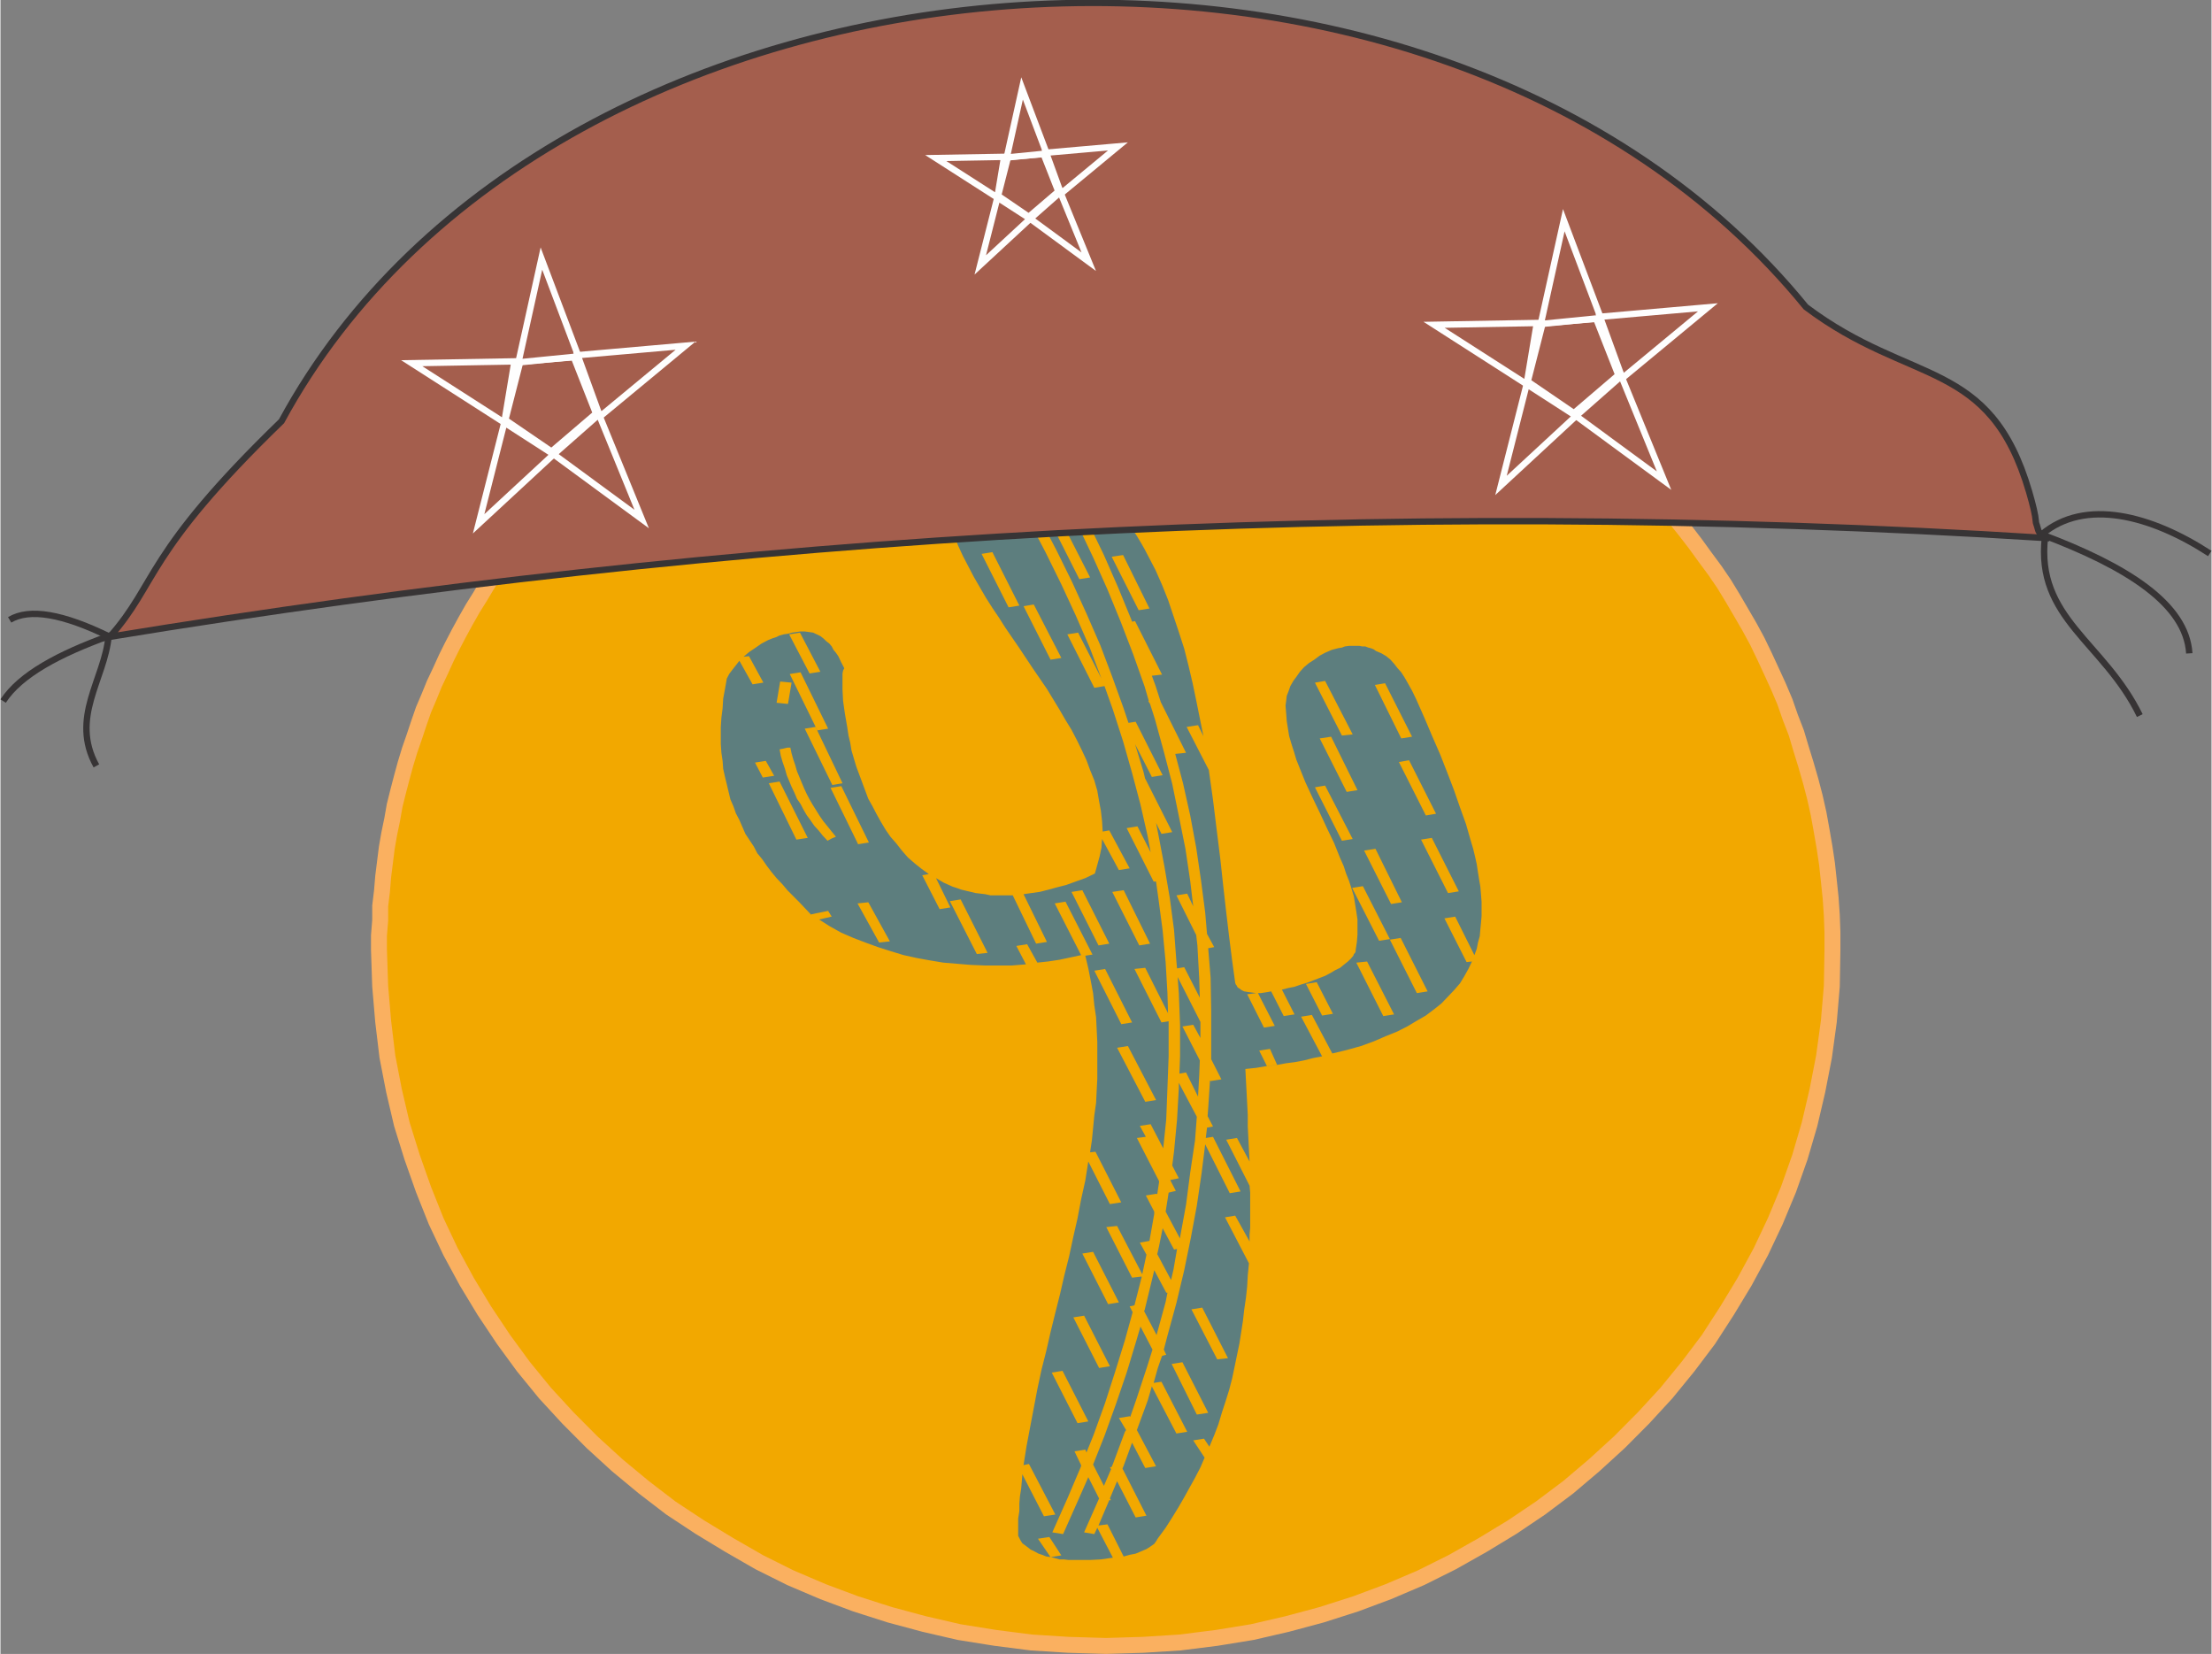 <?xml version="1.0" encoding="UTF-8"?>
<!DOCTYPE svg PUBLIC "-//W3C//DTD SVG 1.1//EN" "http://www.w3.org/Graphics/SVG/1.1/DTD/svg11.dtd">
<!-- Creator: CorelDRAW -->
<svg xmlns="http://www.w3.org/2000/svg" xml:space="preserve" width="820px" height="613px" version="1.1" style="shape-rendering:geometricPrecision; text-rendering:geometricPrecision; image-rendering:optimizeQuality; fill-rule:evenodd; clip-rule:evenodd"
viewBox="0 0 81866 61226"
 xmlns:xlink="http://www.w3.org/1999/xlink"
 xmlns:xodm="http://www.corel.com/coreldraw/odm/2003">
 <rect x="0" y="0" width="81866" height="61226" fill="#808080" stroke="none"/>
 <defs>
  <style type="text/css">
   <![CDATA[
    .str0 {stroke:#FAB060;stroke-width:590;stroke-miterlimit:22.926}
    .str2 {stroke:#FEFEFE;stroke-width:236;stroke-miterlimit:22.926}
    .str1 {stroke:#373435;stroke-width:236;stroke-miterlimit:22.926}
    .fil3 {fill:none}
    .fil2 {fill:#A45E4D}
    .fil1 {fill:#5D7E7E}
    .fil0 {fill:#F2A800}
   ]]>
  </style>
 </defs>
 <g id="Camada_x0020_1">
  <g id="_2349769512016">
   <polygon class="fil0 str0" points="60342,17344 60766,17793 61189,18242 61590,18712 61991,19160 62370,19630 62749,20122 63105,20613 63484,21126 63819,21617 64131,22130 64443,22664 64754,23199 65044,23733 65312,24288 65579,24865 65824,25399 66069,25976 66270,26553 66493,27130 66671,27728 66849,28305 67028,28925 67183,29523 67317,30121 67429,30741 67540,31382 67629,31980 67696,32600 67763,33241 67807,33882 67830,34523 67830,35164 67807,36510 67696,37813 67518,39116 67273,40377 66983,41616 66626,42834 66203,44031 65713,45206 65178,46338 64576,47449 63930,48517 63239,49586 62482,50590 61679,51573 60833,52492 59941,53389 59005,54244 58047,55056 57022,55825 55975,56530 54883,57192 53746,57833 52588,58410 51384,58923 50181,59372 48911,59778 47641,60119 46348,60418 45033,60632 43674,60803 42315,60889 40933,60931 39529,60889 38170,60803 36833,60632 35496,60418 34203,60119 32933,59778 31663,59372 30460,58923 29256,58410 28098,57833 26983,57192 25891,56530 24822,55825 23819,55056 22839,54244 21903,53389 21011,52492 20165,51573 19362,50590 18627,49586 17914,48517 17268,47449 16666,46338 16131,45206 15663,44031 15240,42834 14861,41616 14571,40377 14326,39116 14170,37813 14059,36510 14014,35164 14014,34629 14059,34074 14059,33540 14126,32984 14170,32450 14237,31916 14304,31382 14393,30869 14504,30335 14594,29822 14727,29288 14861,28775 14995,28284 15151,27771 15329,27258 15485,26788 15663,26275 15864,25805 16064,25314 16287,24844 16510,24352 16733,23904 16978,23434 17223,22985 17490,22515 17758,22087 18025,21639 18315,21211 18627,20784 18917,20357 19229,19951 19563,19524 20967,19374 22371,19224 23752,19075 25156,18925 26538,18797 27942,18669 29323,18541 30727,18413 32131,18306 33512,18199 34894,18092 36298,17985 37702,17900 39083,17814 40487,17729 41869,17665 43028,17601 44186,17558 45323,17515 46482,17472 47641,17430 48799,17408 49936,17387 51094,17344 52253,17344 53390,17323 54571,17301 55707,17301 56866,17301 58025,17323 59184,17344 "/>
   <path class="fil1" d="M37837 16928l177 22 200 21 178 42 177 43 178 43 155 64 178 63 155 64 333 128 311 191 289 171 288 213 -155 21 643 1319 400 -63 -400 -873 178 191 155 192 178 192 178 212 155 213 155 234 134 213 155 256 133 234 133 255 133 255 134 256 244 553 222 554 200 595 199 596 200 618 156 617 155 660 133 638 133 660 133 660 -199 -405 -422 64 821 1596 156 1107 133 1085 133 1065 111 1021 111 979 111 937 111 872 111 809 22 64 22 21 22 43 23 42 66 43 89 64 89 42 133 22 155 21 156 21 -333 43 621 1234 400 -64 -622 -1213 111 0 133 -21 134 -21 111 -22 466 915 399 -63 -466 -916 244 -63 222 -43 244 -85 222 -64 222 -85 222 -85 222 -85 200 -107 178 -106 177 -85 156 -128 133 -106 111 -107 89 -106 22 -64 44 -43 22 -64 0 -42 45 -298 22 -277 0 -276 0 -277 -44 -298 -45 -277 -44 -276 -89 -298 -89 -277 -111 -277 -89 -276 -133 -298 -222 -554 -266 -553 -266 -575 -267 -553 -266 -575 -222 -553 -111 -277 -89 -298 -89 -276 -88 -298 -45 -277 -44 -277 -22 -298 -23 -276 23 -171 22 -191 66 -170 67 -192 111 -192 111 -149 133 -191 155 -170 178 -149 200 -128 200 -149 199 -106 245 -107 244 -64 133 -21 111 -43 155 -21 133 0 111 0 134 0 111 21 111 0 111 43 88 21 111 43 89 64 200 85 178 106 155 128 133 149 133 170 133 149 111 170 111 192 178 319 155 319 311 703 289 681 288 660 267 681 244 638 222 639 222 617 177 617 89 298 67 277 66 298 45 298 44 276 44 256 23 276 22 277 0 277 0 255 -22 256 -23 234 -22 255 -66 234 -45 234 -88 234 -711 -1426 -399 64 821 1618 200 -21 -134 276 -155 277 -155 255 -222 256 -222 234 -244 255 -267 213 -310 234 -333 192 -356 213 -377 191 -422 170 -444 192 -466 170 -533 149 -532 128 -755 -1426 -400 64 777 1468 -333 64 -333 85 -332 64 -333 43 -356 64 -377 42 -377 64 -400 42 22 426 23 426 22 425 22 426 0 426 22 425 22 447 23 426 -467 -873 -399 64 866 1703 22 255 0 277 0 255 0 256 0 255 0 256 -22 255 0 255 -533 -957 -377 63 887 1703 -44 447 -22 404 -45 426 -66 447 -45 404 -66 426 -67 426 -89 425 -88 426 -89 426 -111 425 -133 426 -133 404 -134 447 -155 405 -178 425 -199 -298 -400 64 422 639 -156 362 -199 383 -200 361 -200 362 -222 383 -222 362 -244 383 -266 362 -45 64 -22 43 -44 63 -45 64 -155 107 -133 85 -200 85 -200 85 -222 43 -222 63 -599 -1191 -333 42 399 -936 67 0 -44 -64 266 -639 688 1341 400 -64 -888 -1745 44 -106 311 -852 488 937 400 -64 -710 -1341 399 -1085 155 -532 910 1745 400 -64 -954 -1852 -289 43 155 -553 156 -447 155 -43 -89 -191 134 -511 332 -1213 289 -1213 244 -1192 222 -1192 178 -1213 133 -1064 910 1809 400 -64 -1021 -2022 -267 42 45 -383 222 -42 -200 -383 22 -298 67 -1022 22 21 399 -63 -377 -745 0 -596 0 -1213 -22 -1214 -89 -1085 222 -43 -266 -489 -67 -788 -155 -1191 -178 -1213 -222 -1192 -266 -1192 -289 -1086 400 -42 -933 -1873 -199 -617 -134 -362 378 -43 -999 -1979 -111 21 -22 -64 -489 -1191 -532 -1213 -577 -1192 -666 -1320 -400 64 666 1319 577 1214 533 1192 488 1191 466 1213 422 1192 155 532 -22 0 67 107 177 553 333 1213 311 1192 244 1192 245 1213 177 1192 111 936 -222 -468 -400 64 733 1469 44 383 67 1213 22 723 -577 -1128 -266 43 -23 -255 -88 -1171 -156 -1171 -199 -1170 -222 -1171 -89 -447 200 405 399 -64 -999 -1979 0 21 -66 -277 -311 -1021 621 1213 400 -64 -999 -1979 -266 42 -178 -532 -422 -1171 -443 -1170 -511 -1171 -533 -1170 -577 -1171 -666 -1277 -422 43 689 1319 577 1171 532 1149 511 1171 444 1170 44 85 -910 -1787 -399 64 999 1979 377 -64 311 873 377 1170 333 1171 311 1170 266 1171 111 596 -488 -958 -400 64 999 1979 89 0 89 639 155 1170 111 1171 67 1149 22 745 -844 -1681 -399 42 999 1980 266 -43 0 128 0 1170 -44 1171 -45 1170 -111 1065 -466 -894 -400 63 222 405 -332 42 821 1597 0 42 -67 447 -22 -21 -400 64 311 596 0 85 -177 1000 -356 64 245 447 -156 724 -932 -1788 -400 42 955 1873 355 -42 0 21 -266 1043 -178 42 111 213 -288 1043 -356 1149 -377 1171 -422 1171 -266 659 -44 -106 -400 64 244 510 0 43 -488 1149 -577 1298 399 64 577 -1298 356 -809 399 788 -555 1255 378 64 111 -234 577 1107 -444 64 -400 21 -422 0 -377 0 -178 -21 -155 0 -155 -43 -156 -42 -177 -22 -156 -63 -133 -43 -155 -85 -133 -64 -111 -85 -111 -85 -89 -64 -67 -106 -44 -86 -44 -85 0 -106 0 -256 0 -276 44 -277 0 -277 22 -276 45 -277 22 -255 22 -277 799 1554 422 -64 -977 -1873 -200 42 111 -702 133 -702 134 -703 133 -702 155 -724 178 -702 155 -681 178 -724 177 -702 156 -681 177 -702 156 -724 155 -681 133 -702 156 -703 111 -702 799 1575 421 -64 -954 -1873 -200 21 67 -446 44 -447 45 -469 66 -468 22 -447 23 -447 0 -468 0 -447 0 -447 -23 -468 -22 -447 -66 -447 -45 -447 -89 -468 -88 -447 -111 -468 266 -43 -999 -1958 -399 64 976 1915 -399 86 -400 85 -422 64 -399 42 -378 -681 -399 64 355 681 -511 42 -510 0 -511 0 -510 -21 -511 -42 -510 -43 -511 -85 -466 -85 -488 -107 -489 -149 -466 -149 -466 -170 -444 -170 -444 -192 -421 -234 -400 -255 466 -107 -133 -212 -622 127 0 22 -443 -469 -444 -446 -178 -213 -222 -234 -177 -213 -178 -234 -178 -256 -177 -213 -133 -255 -156 -234 -155 -234 -111 -256 -111 -255 -133 -255 -89 -256 -111 -255 -67 -277 -66 -277 -67 -276 -67 -298 -22 -298 -44 -298 -22 -319 0 -320 0 -319 22 -340 44 -341 22 -362 67 -362 67 -383 88 -170 112 -149 133 -170 133 -170 488 872 400 -64 -533 -979 -200 22 200 -171 222 -149 244 -170 244 -128 156 -63 133 -43 133 -64 155 -42 156 -22 155 -42 156 -22 155 -21 155 0 156 21 155 22 133 64 134 63 111 86 110 106 111 85 89 106 67 128 89 107 88 127 111 234 111 213 -44 85 -22 107 0 127 0 128 0 341 22 425 67 469 88 510 45 298 66 277 45 277 88 298 89 298 111 298 111 298 111 297 111 298 156 277 155 298 155 277 178 298 177 255 223 256 199 255 222 255 244 213 267 213 266 191 -244 43 644 1256 399 -64 -532 -1085 288 170 333 149 133 42 178 64 177 43 178 42 177 43 178 21 178 21 199 43 200 0 200 0 200 0 222 0 865 1788 400 -64 -866 -1767 289 -42 311 -43 333 -85 310 -85 333 -85 355 -128 356 -127 355 -171 89 -319 88 -319 67 -319 22 -320 622 1150 399 -64 -755 -1405 -244 43 -22 -383 -44 -384 -67 -361 -66 -384 -111 -383 -156 -383 -133 -362 -178 -383 -177 -361 -200 -383 -222 -362 -222 -383 -466 -767 -511 -744 -510 -767 -511 -745 -244 -383 -244 -362 -244 -383 -222 -383 -222 -383 -200 -383 -200 -383 -177 -383 -156 -383 -133 -383 -133 -405 -89 -361 -22 -107 0 -106 -22 -107 22 -106 0 -107 44 -85 23 -85 44 -85 44 -85 67 -85 67 -85 66 -85 89 -64 89 -64 89 -64 88 -64 222 -106 222 -107 267 -64 266 -63 289 -43 288 0 311 0 333 21zm577 40034l466 681 400 -64 -444 -681 -422 64zm-888 -39885l1177 2278 399 -64 -1176 -2278 -400 64zm1421 2384l999 1979 399 -63 -999 -1959 -399 43zm-3463 -1830l999 2064 399 -64 -976 -2064 -422 64zm5660 2979l999 1980 400 -64 -977 -1979 -422 63zm-4817 -106l999 1979 400 -64 -999 -1979 -400 64zm1554 1937l999 1979 400 -64 -1021 -1979 -378 64zm-8679 1043l755 1447 400 -64 -755 -1447 -400 64zm22 1468l1021 2086 400 -64 -1021 -2086 -400 64zm555 2022l1021 2086 378 -64 -999 -2086 -400 64zm955 2192l1021 2086 399 -64 -1021 -2086 -399 64zm-1887 -1426l44 234 67 234 89 256 66 234 89 213 89 213 111 234 89 212 133 192 111 213 111 191 155 213 133 192 156 170 155 192 178 191 155 -85 156 -64 -156 -191 -155 -192 -155 -191 -134 -192 -133 -213 -133 -213 -111 -191 -111 -213 -89 -192 -89 -212 -88 -213 -89 -213 -67 -234 -66 -192 -67 -234 -44 -213 -111 0 -89 22 -89 21 -111 21zm-399 1256l1021 2085 421 -63 -1043 -2086 -399 64zm-511 -766l289 553 421 -64 -310 -553 -400 64zm932 -3001l-133 787 422 43 133 -788 -422 -42zm12297 7789l999 1980 400 -64 -977 -1979 -422 63zm-1509 0l999 1980 399 -64 -998 -1979 -400 63zm-4506 341l999 1958 399 -43 -998 -1979 -400 64zm-3418 85l799 1447 399 -42 -799 -1448 -399 43zm8768 2490l998 1979 400 -63 -999 -1980 -399 64zm10388 -10578l976 1980 400 -64 -999 -1979 -377 63zm-2220 -85l999 1958 399 -42 -1021 -1980 -377 64zm178 2065l998 1979 400 -64 -977 -1979 -421 64zm2930 872l999 1980 377 -64 -999 -1980 -377 64zm-3108 937l999 1979 399 -64 -1021 -1979 -377 64zm3929 1936l999 1980 399 -64 -999 -1979 -399 63zm-2109 405l999 1979 400 -64 -977 -1979 -422 64zm-444 1383l999 1958 400 -63 -999 -1959 -400 64zm1399 1916l999 1979 399 -64 -999 -1979 -399 64zm-1243 851l999 1979 399 -63 -999 -1958 -399 42zm-1865 788l599 1170 400 -64 -599 -1170 -400 64zm-1731 2468l288 575 378 -42 -267 -596 -399 63zm-2842 -893l644 1255 -22 554 -44 787 -444 -894 -245 43 23 -639 0 -1170 -45 -1171 -44 -596 843 1660 0 596 -266 -489 -400 64zm-2419 787l1043 2001 400 -64 -1043 -2001 -400 64zm-1287 7619l954 1873 400 -64 -955 -1873 -399 64zm4039 2065l955 1851 399 -42 -954 -1873 -400 64zm-4372 298l954 1873 400 -64 -955 -1873 -399 64zm3640 1724l932 1873 422 -64 -955 -1873 -399 64zm-4439 319l954 1873 400 -64 -955 -1873 -399 64zm2486 1681l266 447 -44 64 -444 1192 -45 106 -66 22 44 63 -266 618 -400 -788 422 -1064 422 -1171 399 -1170 355 -1171 156 -532 444 852 -200 638 -400 1213 -222 639 -22 -22 -399 64zm1398 -3065l-466 -893 22 -43 289 -1192 66 -276 444 830 45 0 -67 340 -333 1213 0 21zm533 -2043l-511 -957 67 -298 133 -660 422 787 111 -21 -133 766 -89 383zm333 -1532l-533 -1000 111 -703 266 -64 -199 -383 0 -21 310 -64 -244 -468 67 -532 111 -1171 66 -1170 0 -192 666 1256 -66 873 -178 1191 -155 1192 -222 1213 0 43z"/>
   <path class="fil2 str1" d="M75736 19917c-24956,-1576 -48757,-106 -71687,3657 1779,-2009 1270,-3054 6357,-7980 10024,-18502 42725,-21063 56440,-4230 3899,2939 6815,1875 8268,6848 145,499 228,846 246,1082 9,116 0,0 90,334 30,112 179,178 286,289z"/>
   <path class="fil3 str1" d="M99 25952c638,-984 2087,-1745 3905,-2405 -151,1601 -1439,3021 -453,4805"/>
   <path class="fil3 str1" d="M4049 23574c-1742,-855 -2978,-1065 -3709,-628"/>
   <path class="fil3 str1" d="M81043 24187c-115,-1832 -2316,-3219 -5465,-4403 1600,-1356 4054,-706 6223,706"/>
   <path class="fil3 str1" d="M75699 19881c-348,3018 2182,3884 3511,6609"/>
   <polygon class="fil2 str2" points="19245,13388 21231,13225 22051,15308 20403,16716 18692,15547 "/>
   <polygon class="fil2 str2" points="20029,9571 21397,13194 19178,13415 "/>
   <polygon class="fil2 str2" points="15227,13445 19032,13378 18655,15643 "/>
   <polygon class="fil2 str2" points="25365,12797 22196,15419 21370,13148 "/>
   <polygon class="fil2 str2" points="23741,19213 20481,16820 22160,15341 "/>
   <polygon class="fil2 str2" points="17704,19391 18655,15643 20481,16820 "/>
   <polygon class="fil2 str2" points="57099,11967 59085,11804 59905,13887 58258,15295 56547,14126 "/>
   <polygon class="fil2 str2" points="57883,8151 59251,11773 57032,11994 "/>
   <polygon class="fil2 str2" points="53081,12024 56886,11957 56509,14222 "/>
   <polygon class="fil2 str2" points="63219,11376 60050,13998 59224,11727 "/>
   <polygon class="fil2 str2" points="61595,17792 58335,15399 60014,13920 "/>
   <polygon class="fil2 str2" points="55558,17970 56509,14222 58335,15399 "/>
   <polygon class="fil2 str2" points="37303,5813 38624,5704 39170,7090 38074,8027 36936,7249 "/>
   <polygon class="fil2 str2" points="37825,3274 38735,5683 37259,5831 "/>
   <polygon class="fil2 str2" points="34630,5851 37162,5806 36911,7313 "/>
   <polygon class="fil2 str2" points="41375,5420 39266,7164 38717,5653 "/>
   <polygon class="fil2 str2" points="40294,9688 38126,8096 39242,7112 "/>
   <polygon class="fil2 str2" points="36278,9807 36911,7313 38126,8096 "/>
  </g>
 </g>
</svg>
